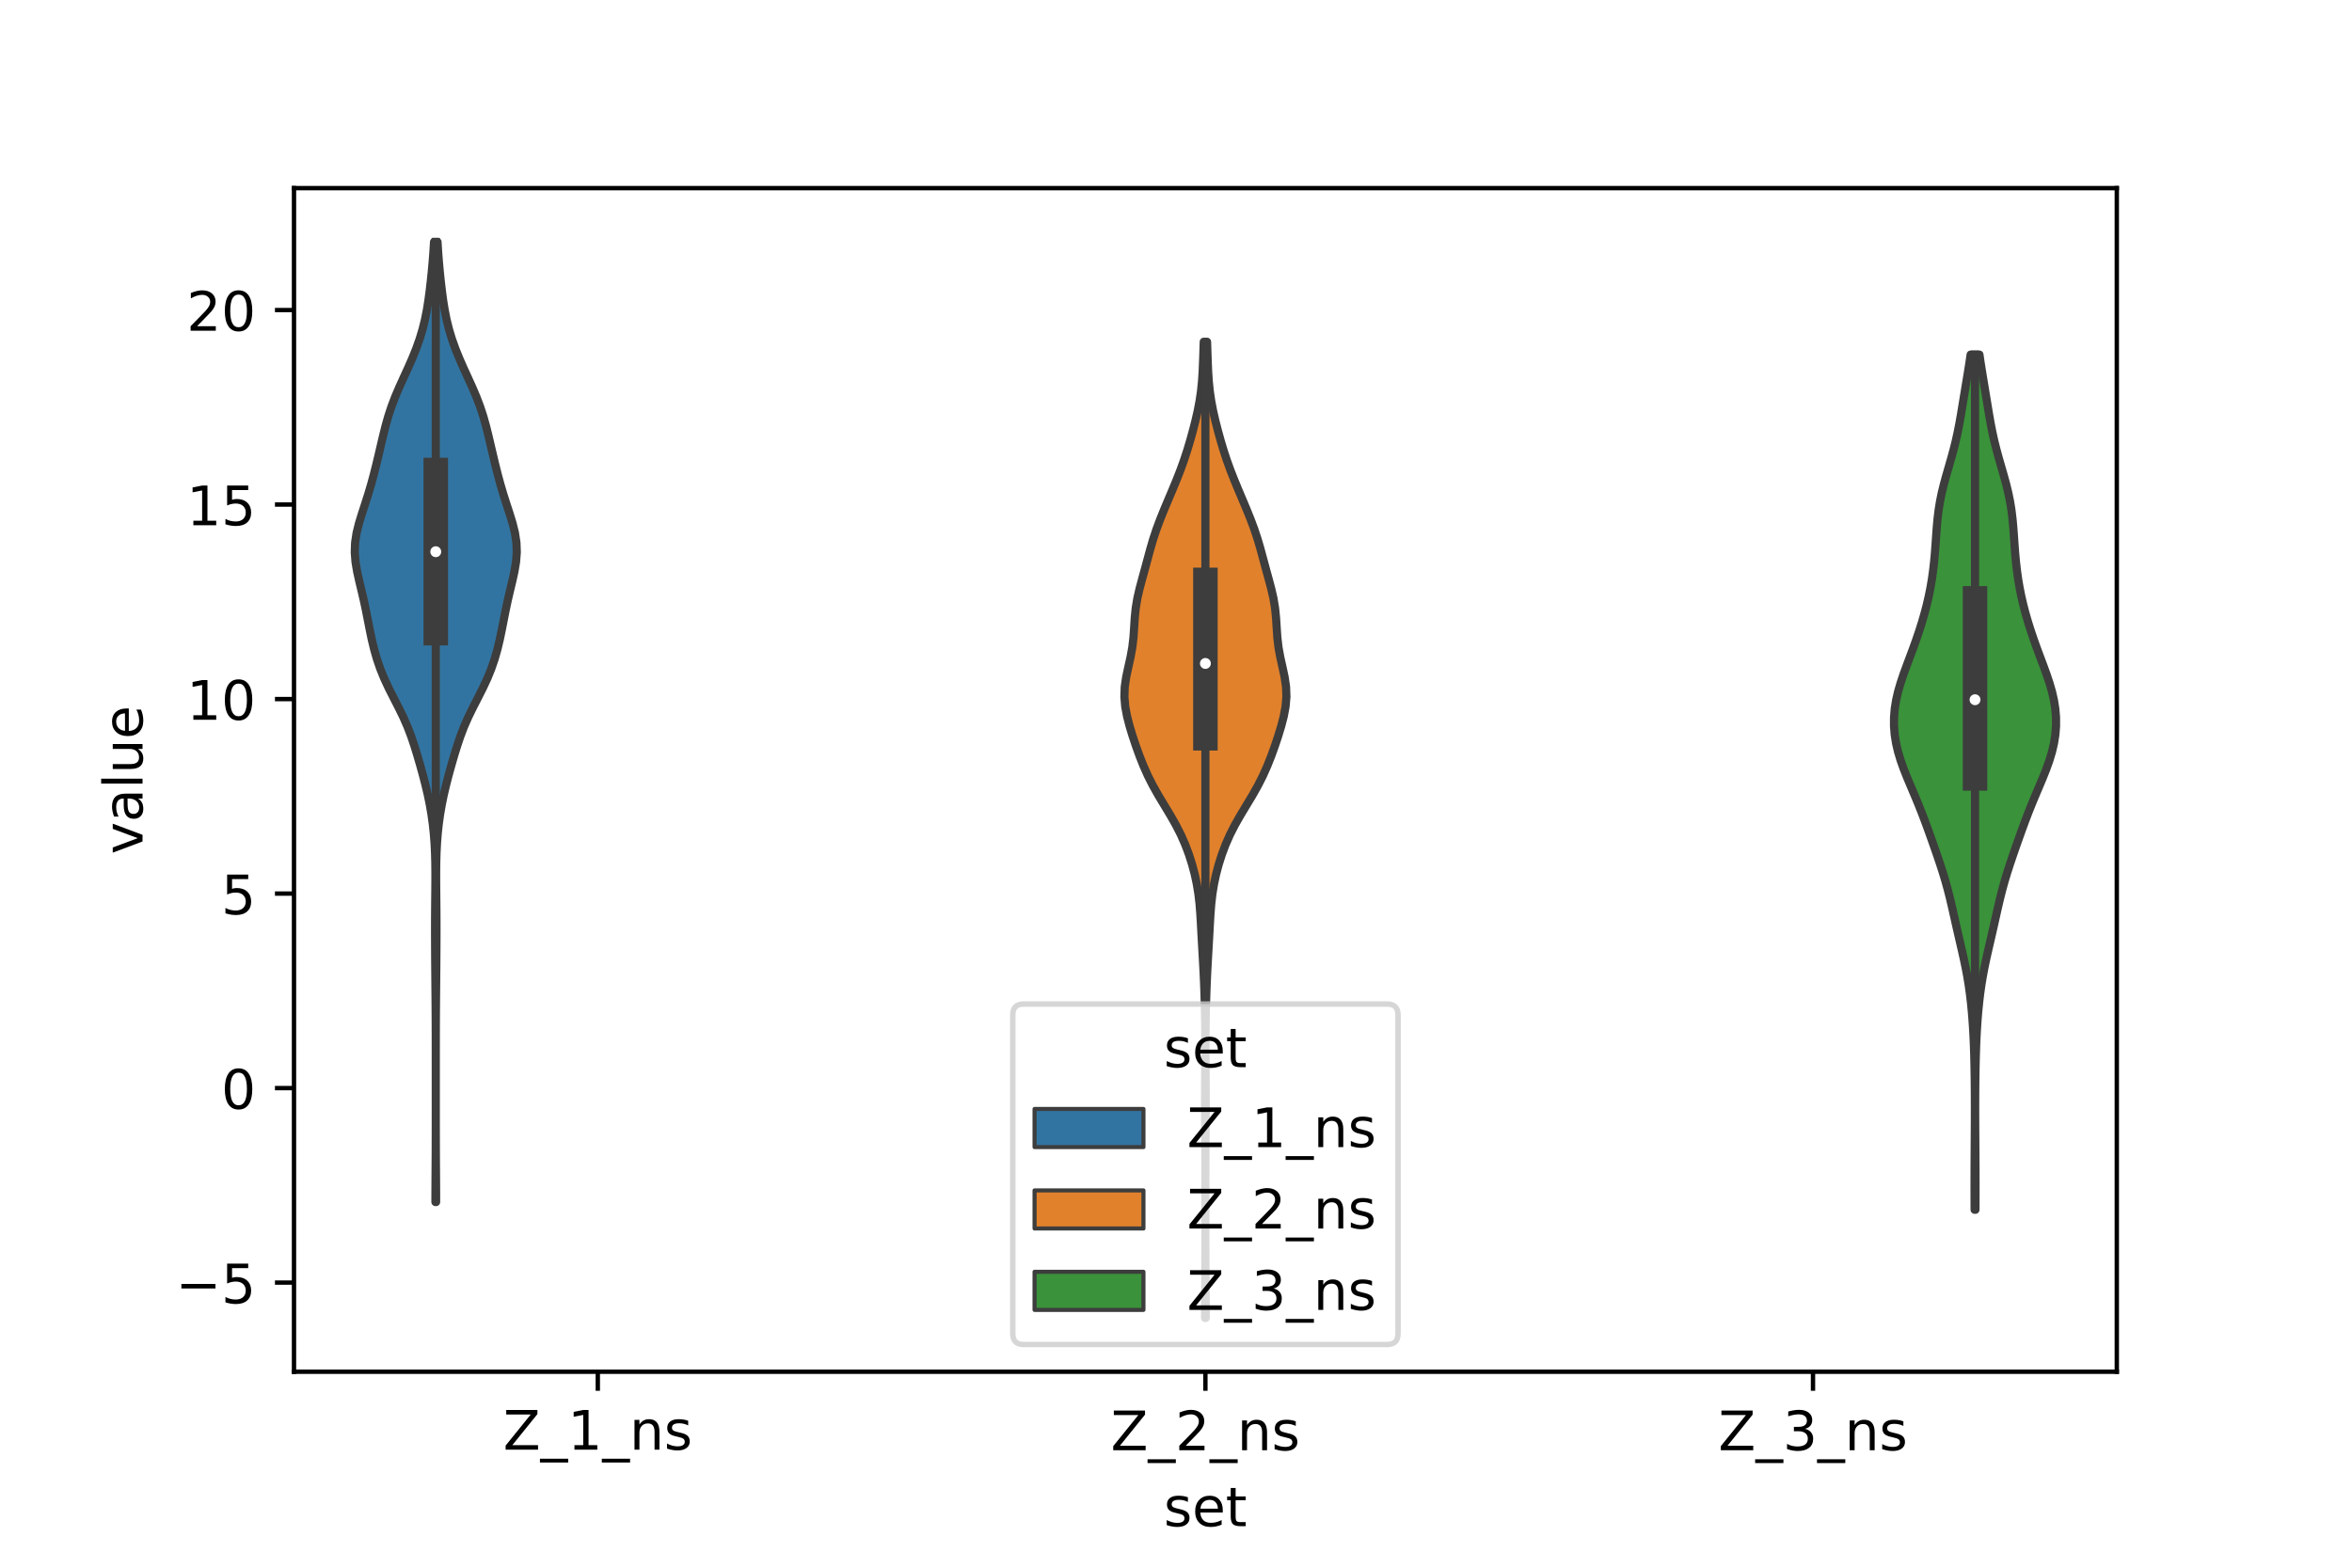 <?xml version="1.0" encoding="utf-8" standalone="no"?>
<!DOCTYPE svg PUBLIC "-//W3C//DTD SVG 1.1//EN"
  "http://www.w3.org/Graphics/SVG/1.1/DTD/svg11.dtd">
<!-- Created with matplotlib (https://matplotlib.org/) -->
<svg height="288pt" version="1.1" viewBox="0 0 432 288" width="432pt" xmlns="http://www.w3.org/2000/svg" xmlns:xlink="http://www.w3.org/1999/xlink">
 <defs>
  <style type="text/css">*{stroke-linecap:butt;stroke-linejoin:round;}</style>
 </defs>
 <g id="figure_1">
  <g id="patch_1">
   <path d="M 0 288 
L 432 288 
L 432 0 
L 0 0 
z
" style="fill:#ffffff;"/>
  </g>
  <g id="axes_1">
   <g id="patch_2">
    <path d="M 54 252 
L 388.8 252 
L 388.8 34.56 
L 54 34.56 
z
" style="fill:#ffffff;"/>
   </g>
   <g id="PolyCollection_1">
    <defs>
     <path d="M 80.101 -67.173 
L 79.979 -67.173 
L 79.982 -68.954 
L 79.992 -70.736 
L 80.004 -72.517 
L 80.016 -74.299 
L 80.026 -76.081 
L 80.032 -77.862 
L 80.036 -79.644 
L 80.039 -81.426 
L 80.039 -83.207 
L 80.04 -84.989 
L 80.04 -86.771 
L 80.04 -88.552 
L 80.04 -90.334 
L 80.04 -92.116 
L 80.039 -93.897 
L 80.038 -95.679 
L 80.036 -97.461 
L 80.032 -99.242 
L 80.024 -101.024 
L 80.013 -102.806 
L 79.999 -104.587 
L 79.982 -106.369 
L 79.965 -108.151 
L 79.949 -109.932 
L 79.935 -111.714 
L 79.924 -113.496 
L 79.915 -115.277 
L 79.911 -117.059 
L 79.913 -118.841 
L 79.923 -120.622 
L 79.939 -122.404 
L 79.957 -124.185 
L 79.972 -125.967 
L 79.974 -127.749 
L 79.955 -129.53 
L 79.906 -131.312 
L 79.817 -133.094 
L 79.68 -134.875 
L 79.49 -136.657 
L 79.241 -138.439 
L 78.933 -140.22 
L 78.568 -142.002 
L 78.149 -143.784 
L 77.688 -145.565 
L 77.196 -147.347 
L 76.679 -149.129 
L 76.133 -150.91 
L 75.535 -152.692 
L 74.855 -154.474 
L 74.074 -156.255 
L 73.204 -158.037 
L 72.288 -159.819 
L 71.386 -161.6 
L 70.557 -163.382 
L 69.833 -165.164 
L 69.222 -166.945 
L 68.714 -168.727 
L 68.286 -170.509 
L 67.914 -172.29 
L 67.566 -174.072 
L 67.215 -175.853 
L 66.836 -177.635 
L 66.423 -179.417 
L 65.994 -181.198 
L 65.598 -182.98 
L 65.298 -184.762 
L 65.16 -186.543 
L 65.226 -188.325 
L 65.498 -190.107 
L 65.94 -191.888 
L 66.487 -193.67 
L 67.071 -195.452 
L 67.638 -197.233 
L 68.164 -199.015 
L 68.647 -200.797 
L 69.096 -202.578 
L 69.524 -204.36 
L 69.94 -206.142 
L 70.358 -207.923 
L 70.802 -209.705 
L 71.302 -211.487 
L 71.885 -213.268 
L 72.562 -215.05 
L 73.32 -216.832 
L 74.128 -218.613 
L 74.944 -220.395 
L 75.727 -222.177 
L 76.447 -223.958 
L 77.081 -225.74 
L 77.619 -227.521 
L 78.058 -229.303 
L 78.41 -231.085 
L 78.693 -232.866 
L 78.93 -234.648 
L 79.135 -236.43 
L 79.317 -238.211 
L 79.476 -239.993 
L 79.61 -241.775 
L 79.721 -243.556 
L 80.359 -243.556 
L 80.359 -243.556 
L 80.47 -241.775 
L 80.604 -239.993 
L 80.763 -238.211 
L 80.945 -236.43 
L 81.15 -234.648 
L 81.387 -232.866 
L 81.67 -231.085 
L 82.022 -229.303 
L 82.461 -227.521 
L 82.999 -225.74 
L 83.633 -223.958 
L 84.353 -222.177 
L 85.136 -220.395 
L 85.952 -218.613 
L 86.76 -216.832 
L 87.518 -215.05 
L 88.195 -213.268 
L 88.778 -211.487 
L 89.278 -209.705 
L 89.722 -207.923 
L 90.14 -206.142 
L 90.556 -204.36 
L 90.984 -202.578 
L 91.433 -200.797 
L 91.916 -199.015 
L 92.442 -197.233 
L 93.009 -195.452 
L 93.593 -193.67 
L 94.14 -191.888 
L 94.582 -190.107 
L 94.854 -188.325 
L 94.92 -186.543 
L 94.782 -184.762 
L 94.482 -182.98 
L 94.086 -181.198 
L 93.657 -179.417 
L 93.244 -177.635 
L 92.865 -175.853 
L 92.514 -174.072 
L 92.166 -172.29 
L 91.794 -170.509 
L 91.366 -168.727 
L 90.858 -166.945 
L 90.247 -165.164 
L 89.523 -163.382 
L 88.694 -161.6 
L 87.792 -159.819 
L 86.876 -158.037 
L 86.006 -156.255 
L 85.225 -154.474 
L 84.545 -152.692 
L 83.947 -150.91 
L 83.401 -149.129 
L 82.884 -147.347 
L 82.392 -145.565 
L 81.931 -143.784 
L 81.512 -142.002 
L 81.147 -140.22 
L 80.839 -138.439 
L 80.59 -136.657 
L 80.4 -134.875 
L 80.263 -133.094 
L 80.174 -131.312 
L 80.125 -129.53 
L 80.106 -127.749 
L 80.108 -125.967 
L 80.123 -124.185 
L 80.141 -122.404 
L 80.157 -120.622 
L 80.167 -118.841 
L 80.169 -117.059 
L 80.165 -115.277 
L 80.156 -113.496 
L 80.145 -111.714 
L 80.131 -109.932 
L 80.115 -108.151 
L 80.098 -106.369 
L 80.081 -104.587 
L 80.067 -102.806 
L 80.056 -101.024 
L 80.048 -99.242 
L 80.044 -97.461 
L 80.042 -95.679 
L 80.041 -93.897 
L 80.04 -92.116 
L 80.04 -90.334 
L 80.04 -88.552 
L 80.04 -86.771 
L 80.04 -84.989 
L 80.041 -83.207 
L 80.041 -81.426 
L 80.044 -79.644 
L 80.048 -77.862 
L 80.054 -76.081 
L 80.064 -74.299 
L 80.076 -72.517 
L 80.088 -70.736 
L 80.098 -68.954 
L 80.101 -67.173 
z
" id="ma4e80ea31a" style="stroke:#3d3d3d;stroke-width:1.5;"/>
    </defs>
    <g clip-path="url(#pe8ed3eb2a0)">
     <use style="fill:#3274a1;stroke:#3d3d3d;stroke-width:1.5;" x="0" xlink:href="#ma4e80ea31a" y="288"/>
    </g>
   </g>
   <g id="PolyCollection_2">
    <defs>
     <path d="M 221.462 -45.884 
L 221.338 -45.884 
L 221.342 -47.695 
L 221.352 -49.506 
L 221.364 -51.318 
L 221.377 -53.129 
L 221.387 -54.941 
L 221.393 -56.752 
L 221.397 -58.564 
L 221.399 -60.375 
L 221.4 -62.186 
L 221.4 -63.998 
L 221.4 -65.809 
L 221.4 -67.621 
L 221.399 -69.432 
L 221.398 -71.244 
L 221.396 -73.055 
L 221.392 -74.866 
L 221.384 -76.678 
L 221.374 -78.489 
L 221.361 -80.301 
L 221.349 -82.112 
L 221.34 -83.924 
L 221.339 -85.735 
L 221.344 -87.546 
L 221.355 -89.358 
L 221.367 -91.169 
L 221.378 -92.981 
L 221.384 -94.792 
L 221.383 -96.604 
L 221.373 -98.415 
L 221.354 -100.226 
L 221.323 -102.038 
L 221.279 -103.849 
L 221.223 -105.661 
L 221.155 -107.472 
L 221.073 -109.284 
L 220.979 -111.095 
L 220.876 -112.906 
L 220.772 -114.718 
L 220.672 -116.529 
L 220.575 -118.341 
L 220.467 -120.152 
L 220.324 -121.964 
L 220.116 -123.775 
L 219.822 -125.586 
L 219.435 -127.398 
L 218.953 -129.209 
L 218.376 -131.021 
L 217.695 -132.832 
L 216.897 -134.643 
L 215.974 -136.455 
L 214.943 -138.266 
L 213.85 -140.078 
L 212.761 -141.889 
L 211.741 -143.701 
L 210.825 -145.512 
L 210.018 -147.323 
L 209.298 -149.135 
L 208.643 -150.946 
L 208.037 -152.758 
L 207.486 -154.569 
L 207.015 -156.381 
L 206.674 -158.192 
L 206.52 -160.003 
L 206.585 -161.815 
L 206.851 -163.626 
L 207.239 -165.438 
L 207.644 -167.249 
L 207.972 -169.061 
L 208.185 -170.872 
L 208.31 -172.683 
L 208.423 -174.495 
L 208.606 -176.306 
L 208.908 -178.118 
L 209.326 -179.929 
L 209.811 -181.741 
L 210.31 -183.552 
L 210.798 -185.363 
L 211.289 -187.175 
L 211.821 -188.986 
L 212.423 -190.798 
L 213.1 -192.609 
L 213.832 -194.421 
L 214.594 -196.232 
L 215.36 -198.043 
L 216.11 -199.855 
L 216.82 -201.666 
L 217.475 -203.478 
L 218.069 -205.289 
L 218.611 -207.101 
L 219.111 -208.912 
L 219.575 -210.723 
L 219.989 -212.535 
L 220.335 -214.346 
L 220.599 -216.158 
L 220.782 -217.969 
L 220.899 -219.781 
L 220.975 -221.592 
L 221.036 -223.403 
L 221.096 -225.215 
L 221.704 -225.215 
L 221.704 -225.215 
L 221.764 -223.403 
L 221.825 -221.592 
L 221.901 -219.781 
L 222.018 -217.969 
L 222.201 -216.158 
L 222.465 -214.346 
L 222.811 -212.535 
L 223.225 -210.723 
L 223.689 -208.912 
L 224.189 -207.101 
L 224.731 -205.289 
L 225.325 -203.478 
L 225.98 -201.666 
L 226.69 -199.855 
L 227.44 -198.043 
L 228.206 -196.232 
L 228.968 -194.421 
L 229.7 -192.609 
L 230.377 -190.798 
L 230.979 -188.986 
L 231.511 -187.175 
L 232.002 -185.363 
L 232.49 -183.552 
L 232.989 -181.741 
L 233.474 -179.929 
L 233.892 -178.118 
L 234.194 -176.306 
L 234.377 -174.495 
L 234.49 -172.683 
L 234.615 -170.872 
L 234.828 -169.061 
L 235.156 -167.249 
L 235.561 -165.438 
L 235.949 -163.626 
L 236.215 -161.815 
L 236.28 -160.003 
L 236.126 -158.192 
L 235.785 -156.381 
L 235.314 -154.569 
L 234.763 -152.758 
L 234.157 -150.946 
L 233.502 -149.135 
L 232.782 -147.323 
L 231.975 -145.512 
L 231.059 -143.701 
L 230.039 -141.889 
L 228.95 -140.078 
L 227.857 -138.266 
L 226.826 -136.455 
L 225.903 -134.643 
L 225.105 -132.832 
L 224.424 -131.021 
L 223.847 -129.209 
L 223.365 -127.398 
L 222.978 -125.586 
L 222.684 -123.775 
L 222.476 -121.964 
L 222.333 -120.152 
L 222.225 -118.341 
L 222.128 -116.529 
L 222.028 -114.718 
L 221.924 -112.906 
L 221.821 -111.095 
L 221.727 -109.284 
L 221.645 -107.472 
L 221.577 -105.661 
L 221.521 -103.849 
L 221.477 -102.038 
L 221.446 -100.226 
L 221.427 -98.415 
L 221.417 -96.604 
L 221.416 -94.792 
L 221.422 -92.981 
L 221.433 -91.169 
L 221.445 -89.358 
L 221.456 -87.546 
L 221.461 -85.735 
L 221.46 -83.924 
L 221.451 -82.112 
L 221.439 -80.301 
L 221.426 -78.489 
L 221.416 -76.678 
L 221.408 -74.866 
L 221.404 -73.055 
L 221.402 -71.244 
L 221.401 -69.432 
L 221.4 -67.621 
L 221.4 -65.809 
L 221.4 -63.998 
L 221.4 -62.186 
L 221.401 -60.375 
L 221.403 -58.564 
L 221.407 -56.752 
L 221.413 -54.941 
L 221.423 -53.129 
L 221.436 -51.318 
L 221.448 -49.506 
L 221.458 -47.695 
L 221.462 -45.884 
z
" id="m6e965ab3d2" style="stroke:#3d3d3d;stroke-width:1.5;"/>
    </defs>
    <g clip-path="url(#pe8ed3eb2a0)">
     <use style="fill:#e1812c;stroke:#3d3d3d;stroke-width:1.5;" x="0" xlink:href="#m6e965ab3d2" y="288"/>
    </g>
   </g>
   <g id="PolyCollection_3">
    <defs>
     <path d="M 362.837 -65.755 
L 362.683 -65.755 
L 362.676 -67.342 
L 362.673 -68.929 
L 362.672 -70.516 
L 362.675 -72.103 
L 362.68 -73.69 
L 362.688 -75.276 
L 362.698 -76.863 
L 362.708 -78.45 
L 362.718 -80.037 
L 362.726 -81.624 
L 362.731 -83.211 
L 362.732 -84.798 
L 362.728 -86.385 
L 362.719 -87.971 
L 362.703 -89.558 
L 362.681 -91.145 
L 362.65 -92.732 
L 362.609 -94.319 
L 362.556 -95.906 
L 362.488 -97.493 
L 362.402 -99.079 
L 362.295 -100.666 
L 362.165 -102.253 
L 362.009 -103.84 
L 361.822 -105.427 
L 361.6 -107.014 
L 361.34 -108.601 
L 361.043 -110.188 
L 360.712 -111.774 
L 360.357 -113.361 
L 359.99 -114.948 
L 359.623 -116.535 
L 359.262 -118.122 
L 358.907 -119.709 
L 358.55 -121.296 
L 358.178 -122.882 
L 357.778 -124.469 
L 357.341 -126.056 
L 356.864 -127.643 
L 356.353 -129.23 
L 355.816 -130.817 
L 355.264 -132.404 
L 354.704 -133.99 
L 354.135 -135.577 
L 353.552 -137.164 
L 352.946 -138.751 
L 352.312 -140.338 
L 351.651 -141.925 
L 350.977 -143.512 
L 350.309 -145.099 
L 349.677 -146.685 
L 349.108 -148.272 
L 348.628 -149.859 
L 348.257 -151.446 
L 348.005 -153.033 
L 347.88 -154.62 
L 347.883 -156.207 
L 348.014 -157.793 
L 348.268 -159.38 
L 348.633 -160.967 
L 349.095 -162.554 
L 349.628 -164.141 
L 350.206 -165.728 
L 350.802 -167.315 
L 351.393 -168.901 
L 351.962 -170.488 
L 352.501 -172.075 
L 353.003 -173.662 
L 353.464 -175.249 
L 353.881 -176.836 
L 354.25 -178.423 
L 354.569 -180.01 
L 354.838 -181.596 
L 355.06 -183.183 
L 355.241 -184.77 
L 355.386 -186.357 
L 355.506 -187.944 
L 355.616 -189.531 
L 355.732 -191.118 
L 355.877 -192.704 
L 356.07 -194.291 
L 356.326 -195.878 
L 356.65 -197.465 
L 357.037 -199.052 
L 357.472 -200.639 
L 357.93 -202.226 
L 358.387 -203.813 
L 358.821 -205.399 
L 359.217 -206.986 
L 359.568 -208.573 
L 359.879 -210.16 
L 360.16 -211.747 
L 360.424 -213.334 
L 360.683 -214.921 
L 360.943 -216.507 
L 361.206 -218.094 
L 361.467 -219.681 
L 361.719 -221.268 
L 361.951 -222.855 
L 363.569 -222.855 
L 363.569 -222.855 
L 363.801 -221.268 
L 364.053 -219.681 
L 364.314 -218.094 
L 364.577 -216.507 
L 364.837 -214.921 
L 365.096 -213.334 
L 365.36 -211.747 
L 365.641 -210.16 
L 365.952 -208.573 
L 366.303 -206.986 
L 366.699 -205.399 
L 367.133 -203.813 
L 367.59 -202.226 
L 368.048 -200.639 
L 368.483 -199.052 
L 368.87 -197.465 
L 369.194 -195.878 
L 369.45 -194.291 
L 369.643 -192.704 
L 369.788 -191.118 
L 369.904 -189.531 
L 370.014 -187.944 
L 370.134 -186.357 
L 370.279 -184.77 
L 370.46 -183.183 
L 370.682 -181.596 
L 370.951 -180.01 
L 371.27 -178.423 
L 371.639 -176.836 
L 372.056 -175.249 
L 372.517 -173.662 
L 373.019 -172.075 
L 373.558 -170.488 
L 374.127 -168.901 
L 374.718 -167.315 
L 375.314 -165.728 
L 375.892 -164.141 
L 376.425 -162.554 
L 376.887 -160.967 
L 377.252 -159.38 
L 377.506 -157.793 
L 377.637 -156.207 
L 377.64 -154.62 
L 377.515 -153.033 
L 377.263 -151.446 
L 376.892 -149.859 
L 376.412 -148.272 
L 375.843 -146.685 
L 375.211 -145.099 
L 374.543 -143.512 
L 373.869 -141.925 
L 373.208 -140.338 
L 372.574 -138.751 
L 371.968 -137.164 
L 371.385 -135.577 
L 370.816 -133.99 
L 370.256 -132.404 
L 369.704 -130.817 
L 369.167 -129.23 
L 368.656 -127.643 
L 368.179 -126.056 
L 367.742 -124.469 
L 367.342 -122.882 
L 366.97 -121.296 
L 366.613 -119.709 
L 366.258 -118.122 
L 365.897 -116.535 
L 365.53 -114.948 
L 365.163 -113.361 
L 364.808 -111.774 
L 364.477 -110.188 
L 364.18 -108.601 
L 363.92 -107.014 
L 363.698 -105.427 
L 363.511 -103.84 
L 363.355 -102.253 
L 363.225 -100.666 
L 363.118 -99.079 
L 363.032 -97.493 
L 362.964 -95.906 
L 362.911 -94.319 
L 362.87 -92.732 
L 362.839 -91.145 
L 362.817 -89.558 
L 362.801 -87.971 
L 362.792 -86.385 
L 362.788 -84.798 
L 362.789 -83.211 
L 362.794 -81.624 
L 362.802 -80.037 
L 362.812 -78.45 
L 362.822 -76.863 
L 362.832 -75.276 
L 362.84 -73.69 
L 362.845 -72.103 
L 362.848 -70.516 
L 362.847 -68.929 
L 362.844 -67.342 
L 362.837 -65.755 
z
" id="m5649737df2" style="stroke:#3d3d3d;stroke-width:1.5;"/>
    </defs>
    <g clip-path="url(#pe8ed3eb2a0)">
     <use style="fill:#3a923a;stroke:#3d3d3d;stroke-width:1.5;" x="0" xlink:href="#m5649737df2" y="288"/>
    </g>
   </g>
   <g id="patch_3">
    <path clip-path="url(#pe8ed3eb2a0)" d="M 109.8 199.893 
L 109.8 199.893 
L 109.8 199.893 
L 109.8 199.893 
z
" style="fill:#3274a1;stroke:#3d3d3d;stroke-linejoin:miter;stroke-width:0.75;"/>
   </g>
   <g id="patch_4">
    <path clip-path="url(#pe8ed3eb2a0)" d="M 109.8 199.893 
L 109.8 199.893 
L 109.8 199.893 
L 109.8 199.893 
z
" style="fill:#e1812c;stroke:#3d3d3d;stroke-linejoin:miter;stroke-width:0.75;"/>
   </g>
   <g id="patch_5">
    <path clip-path="url(#pe8ed3eb2a0)" d="M 109.8 199.893 
L 109.8 199.893 
L 109.8 199.893 
L 109.8 199.893 
z
" style="fill:#3a923a;stroke:#3d3d3d;stroke-linejoin:miter;stroke-width:0.75;"/>
   </g>
   <g id="matplotlib.axis_1">
    <g id="xtick_1">
     <g id="line2d_1">
      <defs>
       <path d="M 0 0 
L 0 3.5 
" id="m7ff912fe4d" style="stroke:#000000;stroke-width:0.8;"/>
      </defs>
      <g>
       <use style="stroke:#000000;stroke-width:0.8;" x="109.8" xlink:href="#m7ff912fe4d" y="252"/>
      </g>
     </g>
     <g id="text_1">
      <!-- Z_1_ns -->
      <g transform="translate(92.42 266.32)scale(0.1 -0.1)">
       <defs>
        <path d="M 5.609 72.906 
L 62.891 72.906 
L 62.891 65.375 
L 16.797 8.297 
L 64.016 8.297 
L 64.016 0 
L 4.5 0 
L 4.5 7.516 
L 50.594 64.594 
L 5.609 64.594 
z
" id="DejaVuSans-90"/>
        <path d="M 50.984 -16.609 
L 50.984 -23.578 
L -0.984 -23.578 
L -0.984 -16.609 
z
" id="DejaVuSans-95"/>
        <path d="M 12.406 8.297 
L 28.516 8.297 
L 28.516 63.922 
L 10.984 60.406 
L 10.984 69.391 
L 28.422 72.906 
L 38.281 72.906 
L 38.281 8.297 
L 54.391 8.297 
L 54.391 0 
L 12.406 0 
z
" id="DejaVuSans-49"/>
        <path d="M 54.891 33.016 
L 54.891 0 
L 45.906 0 
L 45.906 32.719 
Q 45.906 40.484 42.875 44.328 
Q 39.844 48.188 33.797 48.188 
Q 26.516 48.188 22.312 43.547 
Q 18.109 38.922 18.109 30.906 
L 18.109 0 
L 9.078 0 
L 9.078 54.688 
L 18.109 54.688 
L 18.109 46.188 
Q 21.344 51.125 25.703 53.562 
Q 30.078 56 35.797 56 
Q 45.219 56 50.047 50.172 
Q 54.891 44.344 54.891 33.016 
z
" id="DejaVuSans-110"/>
        <path d="M 44.281 53.078 
L 44.281 44.578 
Q 40.484 46.531 36.375 47.5 
Q 32.281 48.484 27.875 48.484 
Q 21.188 48.484 17.844 46.438 
Q 14.5 44.391 14.5 40.281 
Q 14.5 37.156 16.891 35.375 
Q 19.281 33.594 26.516 31.984 
L 29.594 31.297 
Q 39.156 29.25 43.188 25.516 
Q 47.219 21.781 47.219 15.094 
Q 47.219 7.469 41.188 3.016 
Q 35.156 -1.422 24.609 -1.422 
Q 20.219 -1.422 15.453 -0.562 
Q 10.688 0.297 5.422 2 
L 5.422 11.281 
Q 10.406 8.688 15.234 7.391 
Q 20.062 6.109 24.812 6.109 
Q 31.156 6.109 34.562 8.281 
Q 37.984 10.453 37.984 14.406 
Q 37.984 18.062 35.516 20.016 
Q 33.062 21.969 24.703 23.781 
L 21.578 24.516 
Q 13.234 26.266 9.516 29.906 
Q 5.812 33.547 5.812 39.891 
Q 5.812 47.609 11.281 51.797 
Q 16.75 56 26.812 56 
Q 31.781 56 36.172 55.266 
Q 40.578 54.547 44.281 53.078 
z
" id="DejaVuSans-115"/>
       </defs>
       <use xlink:href="#DejaVuSans-90"/>
       <use x="68.506" xlink:href="#DejaVuSans-95"/>
       <use x="118.506" xlink:href="#DejaVuSans-49"/>
       <use x="182.129" xlink:href="#DejaVuSans-95"/>
       <use x="232.129" xlink:href="#DejaVuSans-110"/>
       <use x="295.508" xlink:href="#DejaVuSans-115"/>
      </g>
     </g>
    </g>
    <g id="xtick_2">
     <g id="line2d_2">
      <g>
       <use style="stroke:#000000;stroke-width:0.8;" x="221.4" xlink:href="#m7ff912fe4d" y="252"/>
      </g>
     </g>
     <g id="text_2">
      <!-- Z_2_ns -->
      <g transform="translate(204.02 266.422)scale(0.1 -0.1)">
       <defs>
        <path d="M 19.188 8.297 
L 53.609 8.297 
L 53.609 0 
L 7.328 0 
L 7.328 8.297 
Q 12.938 14.109 22.625 23.891 
Q 32.328 33.688 34.812 36.531 
Q 39.547 41.844 41.422 45.531 
Q 43.312 49.219 43.312 52.781 
Q 43.312 58.594 39.234 62.25 
Q 35.156 65.922 28.609 65.922 
Q 23.969 65.922 18.812 64.312 
Q 13.672 62.703 7.812 59.422 
L 7.812 69.391 
Q 13.766 71.781 18.938 73 
Q 24.125 74.219 28.422 74.219 
Q 39.75 74.219 46.484 68.547 
Q 53.219 62.891 53.219 53.422 
Q 53.219 48.922 51.531 44.891 
Q 49.859 40.875 45.406 35.406 
Q 44.188 33.984 37.641 27.219 
Q 31.109 20.453 19.188 8.297 
z
" id="DejaVuSans-50"/>
       </defs>
       <use xlink:href="#DejaVuSans-90"/>
       <use x="68.506" xlink:href="#DejaVuSans-95"/>
       <use x="118.506" xlink:href="#DejaVuSans-50"/>
       <use x="182.129" xlink:href="#DejaVuSans-95"/>
       <use x="232.129" xlink:href="#DejaVuSans-110"/>
       <use x="295.508" xlink:href="#DejaVuSans-115"/>
      </g>
     </g>
    </g>
    <g id="xtick_3">
     <g id="line2d_3">
      <g>
       <use style="stroke:#000000;stroke-width:0.8;" x="333" xlink:href="#m7ff912fe4d" y="252"/>
      </g>
     </g>
     <g id="text_3">
      <!-- Z_3_ns -->
      <g transform="translate(315.62 266.422)scale(0.1 -0.1)">
       <defs>
        <path d="M 40.578 39.312 
Q 47.656 37.797 51.625 33 
Q 55.609 28.219 55.609 21.188 
Q 55.609 10.406 48.188 4.484 
Q 40.766 -1.422 27.094 -1.422 
Q 22.516 -1.422 17.656 -0.516 
Q 12.797 0.391 7.625 2.203 
L 7.625 11.719 
Q 11.719 9.328 16.594 8.109 
Q 21.484 6.891 26.812 6.891 
Q 36.078 6.891 40.938 10.547 
Q 45.797 14.203 45.797 21.188 
Q 45.797 27.641 41.281 31.266 
Q 36.766 34.906 28.719 34.906 
L 20.219 34.906 
L 20.219 43.016 
L 29.109 43.016 
Q 36.375 43.016 40.234 45.922 
Q 44.094 48.828 44.094 54.297 
Q 44.094 59.906 40.109 62.906 
Q 36.141 65.922 28.719 65.922 
Q 24.656 65.922 20.016 65.031 
Q 15.375 64.156 9.812 62.312 
L 9.812 71.094 
Q 15.438 72.656 20.344 73.438 
Q 25.25 74.219 29.594 74.219 
Q 40.828 74.219 47.359 69.109 
Q 53.906 64.016 53.906 55.328 
Q 53.906 49.266 50.438 45.094 
Q 46.969 40.922 40.578 39.312 
z
" id="DejaVuSans-51"/>
       </defs>
       <use xlink:href="#DejaVuSans-90"/>
       <use x="68.506" xlink:href="#DejaVuSans-95"/>
       <use x="118.506" xlink:href="#DejaVuSans-51"/>
       <use x="182.129" xlink:href="#DejaVuSans-95"/>
       <use x="232.129" xlink:href="#DejaVuSans-110"/>
       <use x="295.508" xlink:href="#DejaVuSans-115"/>
      </g>
     </g>
    </g>
    <g id="text_4">
     <!-- set -->
     <g transform="translate(213.759 280.378)scale(0.1 -0.1)">
      <defs>
       <path d="M 56.203 29.594 
L 56.203 25.203 
L 14.891 25.203 
Q 15.484 15.922 20.484 11.062 
Q 25.484 6.203 34.422 6.203 
Q 39.594 6.203 44.453 7.469 
Q 49.312 8.734 54.109 11.281 
L 54.109 2.781 
Q 49.266 0.734 44.188 -0.344 
Q 39.109 -1.422 33.891 -1.422 
Q 20.797 -1.422 13.156 6.188 
Q 5.516 13.812 5.516 26.812 
Q 5.516 40.234 12.766 48.109 
Q 20.016 56 32.328 56 
Q 43.359 56 49.781 48.891 
Q 56.203 41.797 56.203 29.594 
z
M 47.219 32.234 
Q 47.125 39.594 43.094 43.984 
Q 39.062 48.391 32.422 48.391 
Q 24.906 48.391 20.391 44.141 
Q 15.875 39.891 15.188 32.172 
z
" id="DejaVuSans-101"/>
       <path d="M 18.312 70.219 
L 18.312 54.688 
L 36.812 54.688 
L 36.812 47.703 
L 18.312 47.703 
L 18.312 18.016 
Q 18.312 11.328 20.141 9.422 
Q 21.969 7.516 27.594 7.516 
L 36.812 7.516 
L 36.812 0 
L 27.594 0 
Q 17.188 0 13.234 3.875 
Q 9.281 7.766 9.281 18.016 
L 9.281 47.703 
L 2.688 47.703 
L 2.688 54.688 
L 9.281 54.688 
L 9.281 70.219 
z
" id="DejaVuSans-116"/>
      </defs>
      <use xlink:href="#DejaVuSans-115"/>
      <use x="52.1" xlink:href="#DejaVuSans-101"/>
      <use x="113.623" xlink:href="#DejaVuSans-116"/>
     </g>
    </g>
   </g>
   <g id="matplotlib.axis_2">
    <g id="ytick_1">
     <g id="line2d_4">
      <defs>
       <path d="M 0 0 
L -3.5 0 
" id="mbc47b66742" style="stroke:#000000;stroke-width:0.8;"/>
      </defs>
      <g>
       <use style="stroke:#000000;stroke-width:0.8;" x="54" xlink:href="#mbc47b66742" y="235.626"/>
      </g>
     </g>
     <g id="text_5">
      <!-- −5 -->
      <g transform="translate(32.258 239.425)scale(0.1 -0.1)">
       <defs>
        <path d="M 10.594 35.5 
L 73.188 35.5 
L 73.188 27.203 
L 10.594 27.203 
z
" id="DejaVuSans-8722"/>
        <path d="M 10.797 72.906 
L 49.516 72.906 
L 49.516 64.594 
L 19.828 64.594 
L 19.828 46.734 
Q 21.969 47.469 24.109 47.828 
Q 26.266 48.188 28.422 48.188 
Q 40.625 48.188 47.75 41.5 
Q 54.891 34.812 54.891 23.391 
Q 54.891 11.625 47.562 5.094 
Q 40.234 -1.422 26.906 -1.422 
Q 22.312 -1.422 17.547 -0.641 
Q 12.797 0.141 7.719 1.703 
L 7.719 11.625 
Q 12.109 9.234 16.797 8.062 
Q 21.484 6.891 26.703 6.891 
Q 35.156 6.891 40.078 11.328 
Q 45.016 15.766 45.016 23.391 
Q 45.016 31 40.078 35.438 
Q 35.156 39.891 26.703 39.891 
Q 22.75 39.891 18.812 39.016 
Q 14.891 38.141 10.797 36.281 
z
" id="DejaVuSans-53"/>
       </defs>
       <use xlink:href="#DejaVuSans-8722"/>
       <use x="83.789" xlink:href="#DejaVuSans-53"/>
      </g>
     </g>
    </g>
    <g id="ytick_2">
     <g id="line2d_5">
      <g>
       <use style="stroke:#000000;stroke-width:0.8;" x="54" xlink:href="#mbc47b66742" y="199.893"/>
      </g>
     </g>
     <g id="text_6">
      <!-- 0 -->
      <g transform="translate(40.638 203.692)scale(0.1 -0.1)">
       <defs>
        <path d="M 31.781 66.406 
Q 24.172 66.406 20.328 58.906 
Q 16.5 51.422 16.5 36.375 
Q 16.5 21.391 20.328 13.891 
Q 24.172 6.391 31.781 6.391 
Q 39.453 6.391 43.281 13.891 
Q 47.125 21.391 47.125 36.375 
Q 47.125 51.422 43.281 58.906 
Q 39.453 66.406 31.781 66.406 
z
M 31.781 74.219 
Q 44.047 74.219 50.516 64.516 
Q 56.984 54.828 56.984 36.375 
Q 56.984 17.969 50.516 8.266 
Q 44.047 -1.422 31.781 -1.422 
Q 19.531 -1.422 13.062 8.266 
Q 6.594 17.969 6.594 36.375 
Q 6.594 54.828 13.062 64.516 
Q 19.531 74.219 31.781 74.219 
z
" id="DejaVuSans-48"/>
       </defs>
       <use xlink:href="#DejaVuSans-48"/>
      </g>
     </g>
    </g>
    <g id="ytick_3">
     <g id="line2d_6">
      <g>
       <use style="stroke:#000000;stroke-width:0.8;" x="54" xlink:href="#mbc47b66742" y="164.159"/>
      </g>
     </g>
     <g id="text_7">
      <!-- 5 -->
      <g transform="translate(40.638 167.958)scale(0.1 -0.1)">
       <use xlink:href="#DejaVuSans-53"/>
      </g>
     </g>
    </g>
    <g id="ytick_4">
     <g id="line2d_7">
      <g>
       <use style="stroke:#000000;stroke-width:0.8;" x="54" xlink:href="#mbc47b66742" y="128.426"/>
      </g>
     </g>
     <g id="text_8">
      <!-- 10 -->
      <g transform="translate(34.275 132.225)scale(0.1 -0.1)">
       <use xlink:href="#DejaVuSans-49"/>
       <use x="63.623" xlink:href="#DejaVuSans-48"/>
      </g>
     </g>
    </g>
    <g id="ytick_5">
     <g id="line2d_8">
      <g>
       <use style="stroke:#000000;stroke-width:0.8;" x="54" xlink:href="#mbc47b66742" y="92.692"/>
      </g>
     </g>
     <g id="text_9">
      <!-- 15 -->
      <g transform="translate(34.275 96.491)scale(0.1 -0.1)">
       <use xlink:href="#DejaVuSans-49"/>
       <use x="63.623" xlink:href="#DejaVuSans-53"/>
      </g>
     </g>
    </g>
    <g id="ytick_6">
     <g id="line2d_9">
      <g>
       <use style="stroke:#000000;stroke-width:0.8;" x="54" xlink:href="#mbc47b66742" y="56.959"/>
      </g>
     </g>
     <g id="text_10">
      <!-- 20 -->
      <g transform="translate(34.275 60.758)scale(0.1 -0.1)">
       <use xlink:href="#DejaVuSans-50"/>
       <use x="63.623" xlink:href="#DejaVuSans-48"/>
      </g>
     </g>
    </g>
    <g id="text_11">
     <!-- value -->
     <g transform="translate(26.178 156.938)rotate(-90)scale(0.1 -0.1)">
      <defs>
       <path d="M 2.984 54.688 
L 12.5 54.688 
L 29.594 8.797 
L 46.688 54.688 
L 56.203 54.688 
L 35.688 0 
L 23.484 0 
z
" id="DejaVuSans-118"/>
       <path d="M 34.281 27.484 
Q 23.391 27.484 19.188 25 
Q 14.984 22.516 14.984 16.5 
Q 14.984 11.719 18.141 8.906 
Q 21.297 6.109 26.703 6.109 
Q 34.188 6.109 38.703 11.406 
Q 43.219 16.703 43.219 25.484 
L 43.219 27.484 
z
M 52.203 31.203 
L 52.203 0 
L 43.219 0 
L 43.219 8.297 
Q 40.141 3.328 35.547 0.953 
Q 30.953 -1.422 24.312 -1.422 
Q 15.922 -1.422 10.953 3.297 
Q 6 8.016 6 15.922 
Q 6 25.141 12.172 29.828 
Q 18.359 34.516 30.609 34.516 
L 43.219 34.516 
L 43.219 35.406 
Q 43.219 41.609 39.141 45 
Q 35.062 48.391 27.688 48.391 
Q 23 48.391 18.547 47.266 
Q 14.109 46.141 10.016 43.891 
L 10.016 52.203 
Q 14.938 54.109 19.578 55.047 
Q 24.219 56 28.609 56 
Q 40.484 56 46.344 49.844 
Q 52.203 43.703 52.203 31.203 
z
" id="DejaVuSans-97"/>
       <path d="M 9.422 75.984 
L 18.406 75.984 
L 18.406 0 
L 9.422 0 
z
" id="DejaVuSans-108"/>
       <path d="M 8.5 21.578 
L 8.5 54.688 
L 17.484 54.688 
L 17.484 21.922 
Q 17.484 14.156 20.5 10.266 
Q 23.531 6.391 29.594 6.391 
Q 36.859 6.391 41.078 11.031 
Q 45.312 15.672 45.312 23.688 
L 45.312 54.688 
L 54.297 54.688 
L 54.297 0 
L 45.312 0 
L 45.312 8.406 
Q 42.047 3.422 37.719 1 
Q 33.406 -1.422 27.688 -1.422 
Q 18.266 -1.422 13.375 4.438 
Q 8.5 10.297 8.5 21.578 
z
M 31.109 56 
z
" id="DejaVuSans-117"/>
      </defs>
      <use xlink:href="#DejaVuSans-118"/>
      <use x="59.18" xlink:href="#DejaVuSans-97"/>
      <use x="120.459" xlink:href="#DejaVuSans-108"/>
      <use x="148.242" xlink:href="#DejaVuSans-117"/>
      <use x="211.621" xlink:href="#DejaVuSans-101"/>
     </g>
    </g>
   </g>
   <g id="line2d_10">
    <path clip-path="url(#pe8ed3eb2a0)" d="M 80.04 150.481 
L 80.04 44.444 
" style="fill:none;stroke:#3d3d3d;stroke-linecap:square;stroke-width:1.5;"/>
   </g>
   <g id="line2d_11">
    <path clip-path="url(#pe8ed3eb2a0)" d="M 80.04 116.323 
L 80.04 86.331 
" style="fill:none;stroke:#3d3d3d;stroke-linecap:square;stroke-width:4.5;"/>
   </g>
   <g id="line2d_12">
    <path clip-path="url(#pe8ed3eb2a0)" d="M 221.4 178.768 
L 221.4 63.332 
" style="fill:none;stroke:#3d3d3d;stroke-linecap:square;stroke-width:1.5;"/>
   </g>
   <g id="line2d_13">
    <path clip-path="url(#pe8ed3eb2a0)" d="M 221.4 135.628 
L 221.4 106.533 
" style="fill:none;stroke:#3d3d3d;stroke-linecap:square;stroke-width:4.5;"/>
   </g>
   <g id="line2d_14">
    <path clip-path="url(#pe8ed3eb2a0)" d="M 362.76 192.438 
L 362.76 65.145 
" style="fill:none;stroke:#3d3d3d;stroke-linecap:square;stroke-width:1.5;"/>
   </g>
   <g id="line2d_15">
    <path clip-path="url(#pe8ed3eb2a0)" d="M 362.76 143.009 
L 362.76 109.923 
" style="fill:none;stroke:#3d3d3d;stroke-linecap:square;stroke-width:4.5;"/>
   </g>
   <g id="patch_6">
    <path d="M 54 252 
L 54 34.56 
" style="fill:none;stroke:#000000;stroke-linecap:square;stroke-linejoin:miter;stroke-width:0.8;"/>
   </g>
   <g id="patch_7">
    <path d="M 388.8 252 
L 388.8 34.56 
" style="fill:none;stroke:#000000;stroke-linecap:square;stroke-linejoin:miter;stroke-width:0.8;"/>
   </g>
   <g id="patch_8">
    <path d="M 54 252 
L 388.8 252 
" style="fill:none;stroke:#000000;stroke-linecap:square;stroke-linejoin:miter;stroke-width:0.8;"/>
   </g>
   <g id="patch_9">
    <path d="M 54 34.56 
L 388.8 34.56 
" style="fill:none;stroke:#000000;stroke-linecap:square;stroke-linejoin:miter;stroke-width:0.8;"/>
   </g>
   <g id="PathCollection_1">
    <defs>
     <path d="M 0 1.5 
C 0.398 1.5 0.779 1.342 1.061 1.061 
C 1.342 0.779 1.5 0.398 1.5 0 
C 1.5 -0.398 1.342 -0.779 1.061 -1.061 
C 0.779 -1.342 0.398 -1.5 0 -1.5 
C -0.398 -1.5 -0.779 -1.342 -1.061 -1.061 
C -1.342 -0.779 -1.5 -0.398 -1.5 0 
C -1.5 0.398 -1.342 0.779 -1.061 1.061 
C -0.779 1.342 -0.398 1.5 0 1.5 
z
" id="md403873215" style="stroke:#3d3d3d;"/>
    </defs>
    <g clip-path="url(#pe8ed3eb2a0)">
     <use style="fill:#ffffff;stroke:#3d3d3d;" x="80.04" xlink:href="#md403873215" y="101.354"/>
    </g>
   </g>
   <g id="PathCollection_2">
    <g clip-path="url(#pe8ed3eb2a0)">
     <use style="fill:#ffffff;stroke:#3d3d3d;" x="221.4" xlink:href="#md403873215" y="121.882"/>
    </g>
   </g>
   <g id="PathCollection_3">
    <g clip-path="url(#pe8ed3eb2a0)">
     <use style="fill:#ffffff;stroke:#3d3d3d;" x="362.76" xlink:href="#md403873215" y="128.546"/>
    </g>
   </g>
   <g id="legend_1">
    <g id="patch_10">
     <path d="M 188.02 247 
L 254.78 247 
Q 256.78 247 256.78 245 
L 256.78 186.453 
Q 256.78 184.453 254.78 184.453 
L 188.02 184.453 
Q 186.02 184.453 186.02 186.453 
L 186.02 245 
Q 186.02 247 188.02 247 
z
" style="fill:#ffffff;opacity:0.8;stroke:#cccccc;stroke-linejoin:miter;"/>
    </g>
    <g id="text_12">
     <!-- set -->
     <g transform="translate(213.759 196.052)scale(0.1 -0.1)">
      <use xlink:href="#DejaVuSans-115"/>
      <use x="52.1" xlink:href="#DejaVuSans-101"/>
      <use x="113.623" xlink:href="#DejaVuSans-116"/>
     </g>
    </g>
    <g id="patch_11">
     <path d="M 190.02 210.73 
L 210.02 210.73 
L 210.02 203.73 
L 190.02 203.73 
z
" style="fill:#3274a1;stroke:#3d3d3d;stroke-linejoin:miter;stroke-width:0.75;"/>
    </g>
    <g id="text_13">
     <!-- Z_1_ns -->
     <g transform="translate(218.02 210.73)scale(0.1 -0.1)">
      <use xlink:href="#DejaVuSans-90"/>
      <use x="68.506" xlink:href="#DejaVuSans-95"/>
      <use x="118.506" xlink:href="#DejaVuSans-49"/>
      <use x="182.129" xlink:href="#DejaVuSans-95"/>
      <use x="232.129" xlink:href="#DejaVuSans-110"/>
      <use x="295.508" xlink:href="#DejaVuSans-115"/>
     </g>
    </g>
    <g id="patch_12">
     <path d="M 190.02 225.686 
L 210.02 225.686 
L 210.02 218.686 
L 190.02 218.686 
z
" style="fill:#e1812c;stroke:#3d3d3d;stroke-linejoin:miter;stroke-width:0.75;"/>
    </g>
    <g id="text_14">
     <!-- Z_2_ns -->
     <g transform="translate(218.02 225.686)scale(0.1 -0.1)">
      <use xlink:href="#DejaVuSans-90"/>
      <use x="68.506" xlink:href="#DejaVuSans-95"/>
      <use x="118.506" xlink:href="#DejaVuSans-50"/>
      <use x="182.129" xlink:href="#DejaVuSans-95"/>
      <use x="232.129" xlink:href="#DejaVuSans-110"/>
      <use x="295.508" xlink:href="#DejaVuSans-115"/>
     </g>
    </g>
    <g id="patch_13">
     <path d="M 190.02 240.642 
L 210.02 240.642 
L 210.02 233.642 
L 190.02 233.642 
z
" style="fill:#3a923a;stroke:#3d3d3d;stroke-linejoin:miter;stroke-width:0.75;"/>
    </g>
    <g id="text_15">
     <!-- Z_3_ns -->
     <g transform="translate(218.02 240.642)scale(0.1 -0.1)">
      <use xlink:href="#DejaVuSans-90"/>
      <use x="68.506" xlink:href="#DejaVuSans-95"/>
      <use x="118.506" xlink:href="#DejaVuSans-51"/>
      <use x="182.129" xlink:href="#DejaVuSans-95"/>
      <use x="232.129" xlink:href="#DejaVuSans-110"/>
      <use x="295.508" xlink:href="#DejaVuSans-115"/>
     </g>
    </g>
   </g>
  </g>
 </g>
 <defs>
  <clipPath id="pe8ed3eb2a0">
   <rect height="217.44" width="334.8" x="54" y="34.56"/>
  </clipPath>
 </defs>
</svg>
